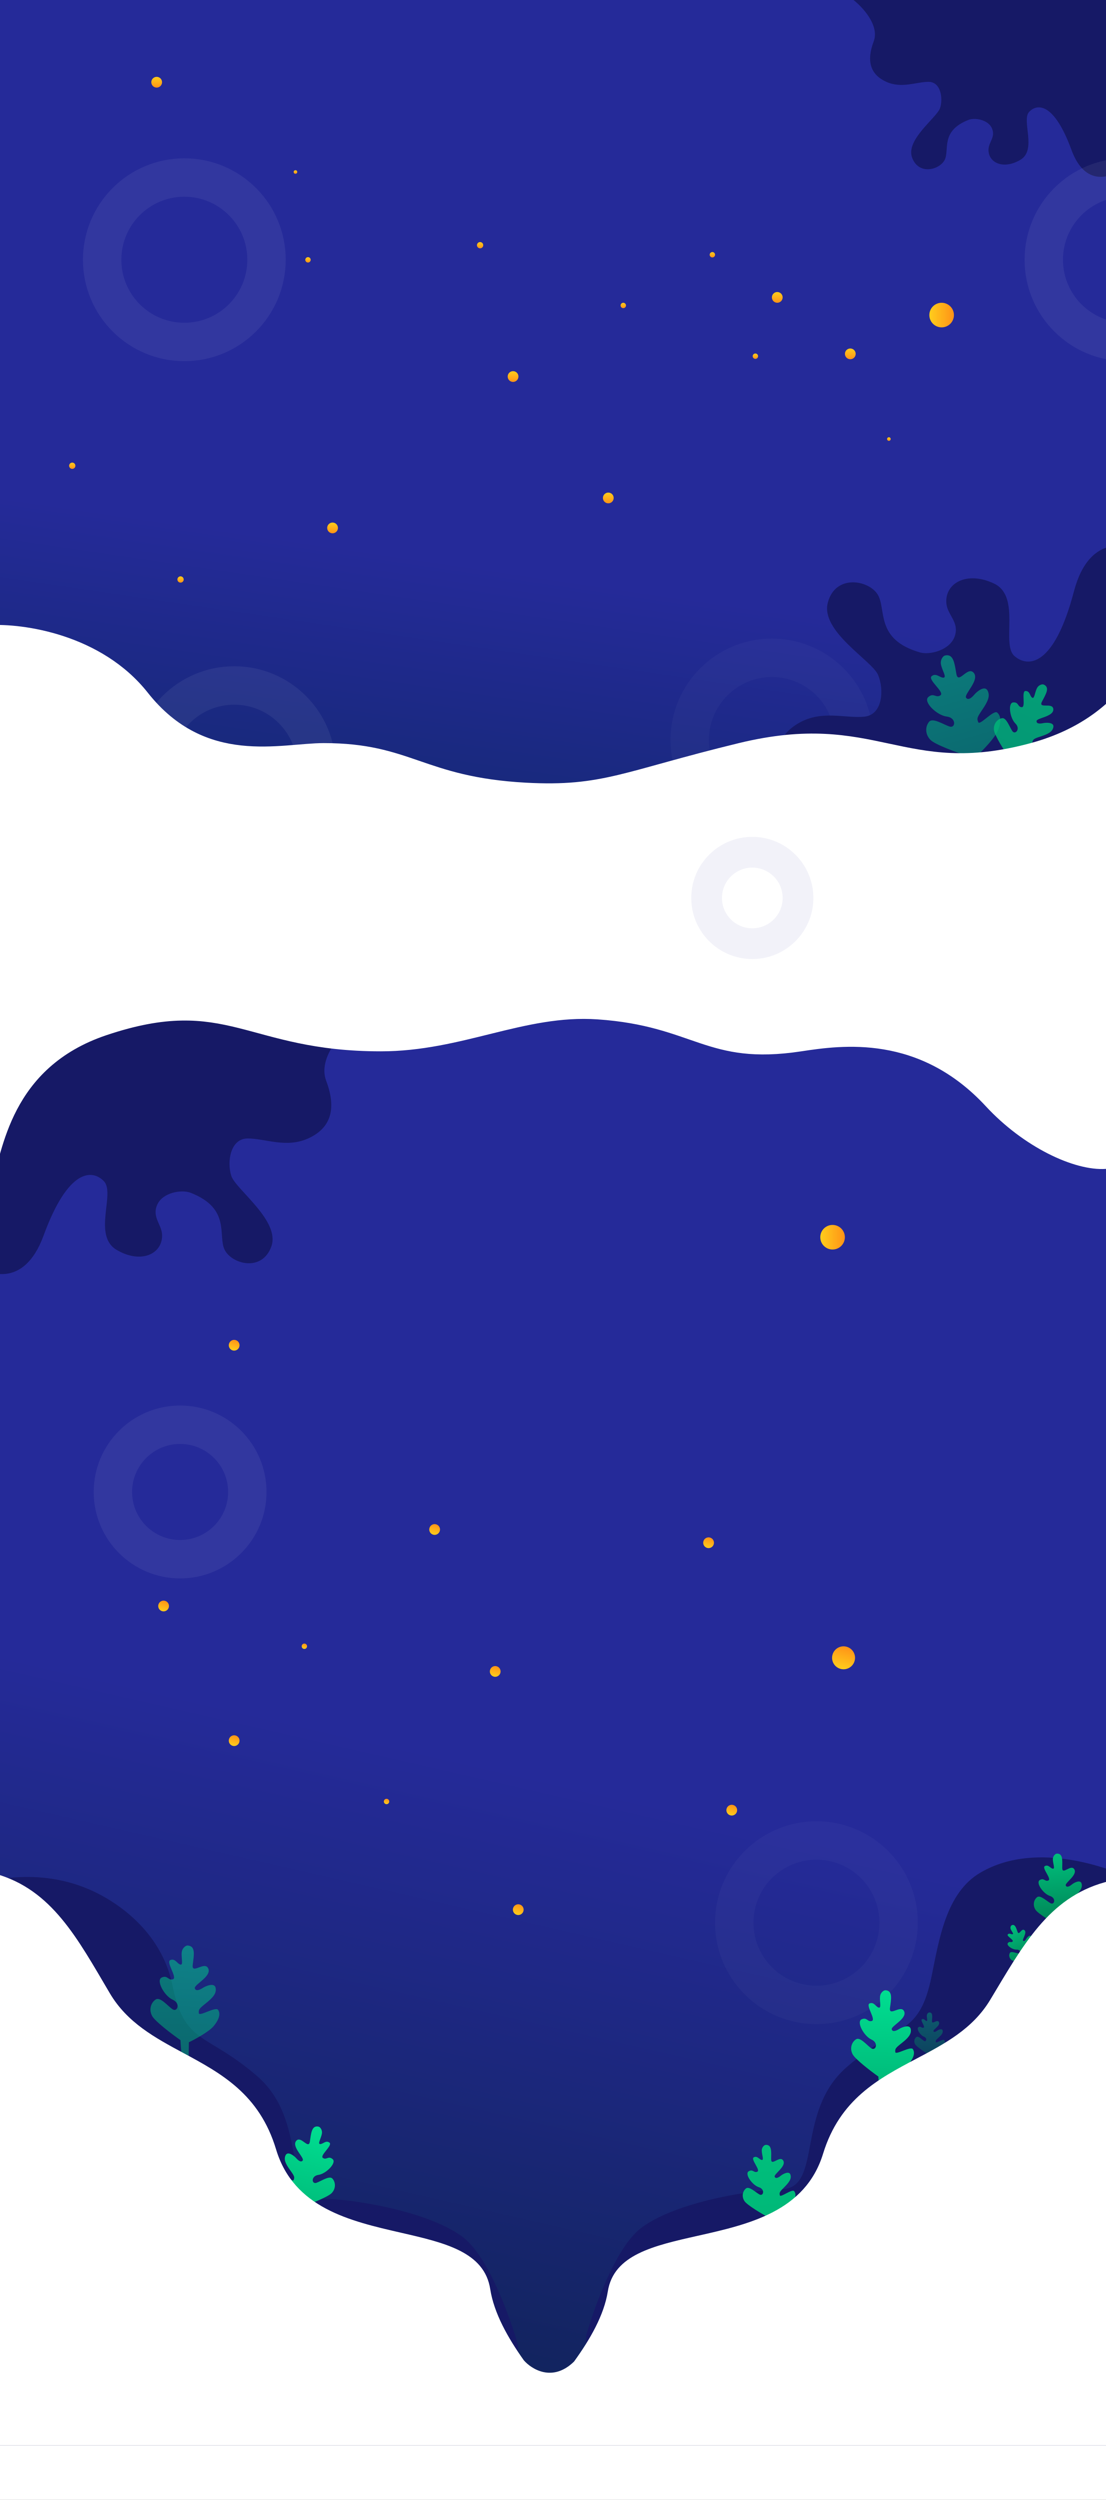 <svg width="1440" height="3253" viewBox="0 0 1440 3253" fill="none" xmlns="http://www.w3.org/2000/svg">
<rect x="0" y="0" width="1440" height="3253" fill="#808080" stroke="none"/>
<g clip-path="url(#clip0)">
<rect width="1440" height="3253" fill="white"/>
<rect width="1440" height="1235" fill="url(#paint0_linear)"/>
<rect y="1263" width="1440" height="1687" fill="url(#paint1_linear)"/>
<rect y="1263" width="1440" height="1919" fill="url(#paint2_linear)"/>
<circle cx="240" cy="338" r="107" stroke="white" stroke-opacity="0.06" stroke-width="50"/>
<circle cx="1005" cy="963" r="107" stroke="white" stroke-opacity="0.03" stroke-width="50"/>
<circle cx="1063" cy="2502" r="107" stroke="white" stroke-opacity="0.03" stroke-width="50"/>
<circle cx="305" cy="999" r="107" stroke="white" stroke-opacity="0.06" stroke-width="50"/>
<path d="M387.01 223.819C387.01 225.108 385.966 226.152 384.678 226.152C383.391 226.152 382.347 225.108 382.347 223.819C382.347 222.531 383.391 221.487 384.678 221.487C385.966 221.487 387.01 222.531 387.01 223.819Z" fill="url(#paint3_linear)"/>
<path d="M1159.66 571.333C1159.66 572.621 1158.62 573.666 1157.33 573.666C1156.04 573.666 1155 572.621 1155 571.333C1155 570.044 1156.04 569 1157.33 569C1158.62 569 1159.66 570.044 1159.66 571.333Z" fill="url(#paint4_linear)"/>
<ellipse cx="203.994" cy="106.998" rx="6.994" ry="6.998" fill="url(#paint5_linear)"/>
<ellipse cx="667.994" cy="489.998" rx="6.994" ry="6.998" fill="url(#paint6_linear)"/>
<path d="M439.988 686.998C439.988 690.864 436.857 693.997 432.994 693.997C429.131 693.997 426 690.864 426 686.998C426 683.133 429.131 680 432.994 680C436.857 680 439.988 683.133 439.988 686.998Z" fill="url(#paint7_linear)"/>
<path d="M1018.99 386.998C1018.99 390.864 1015.86 393.997 1011.99 393.997C1008.13 393.997 1005 390.864 1005 386.998C1005 383.133 1008.13 380 1011.99 380C1015.86 380 1018.99 383.133 1018.99 386.998Z" fill="url(#paint8_linear)"/>
<path d="M798.988 647.998C798.988 651.864 795.857 654.997 791.994 654.997C788.131 654.997 785 651.864 785 647.998C785 644.133 788.131 641 791.994 641C795.857 641 798.988 644.133 798.988 647.998Z" fill="url(#paint9_linear)"/>
<path d="M404.495 338.127C404.495 340.059 402.929 341.626 400.998 341.626C399.067 341.626 397.501 340.059 397.501 338.127C397.501 336.194 399.067 334.628 400.998 334.628C402.929 334.628 404.495 336.194 404.495 338.127Z" fill="url(#paint10_linear)"/>
<path d="M930.994 331.499C930.994 333.432 929.428 334.998 927.497 334.998C925.566 334.998 924 333.432 924 331.499C924 329.567 925.566 328 927.497 328C929.428 328 930.994 329.567 930.994 331.499Z" fill="url(#paint11_linear)"/>
<path d="M814.994 397.499C814.994 399.432 813.428 400.998 811.497 400.998C809.566 400.998 808 399.432 808 397.499C808 395.567 809.566 394 811.497 394C813.428 394 814.994 395.567 814.994 397.499Z" fill="url(#paint12_linear)"/>
<ellipse cx="625.08" cy="319.082" rx="4.08" ry="4.082" fill="url(#paint13_linear)"/>
<ellipse cx="235.08" cy="754.082" rx="4.08" ry="4.082" fill="url(#paint14_linear)"/>
<ellipse cx="94.08" cy="606.082" rx="4.08" ry="4.082" fill="url(#paint15_linear)"/>
<path d="M1114.08 460.486C1114.08 464.352 1110.95 467.485 1107.09 467.485C1103.23 467.485 1100.1 464.352 1100.1 460.486C1100.1 456.621 1103.23 453.488 1107.09 453.488C1110.95 453.488 1114.08 456.621 1114.08 460.486Z" fill="url(#paint16_linear)"/>
<path d="M986.994 463.499C986.994 465.432 985.428 466.998 983.497 466.998C981.566 466.998 980 465.432 980 463.499C980 461.567 981.566 460 983.497 460C985.428 460 986.994 461.567 986.994 463.499Z" fill="url(#paint17_linear)"/>
<ellipse cx="644.766" cy="2175.04" rx="6.994" ry="6.998" transform="rotate(-165 644.766 2175.04)" fill="url(#paint18_linear)"/>
<path d="M915.811 2005.76C916.812 2002.03 920.647 1999.81 924.379 2000.81C928.11 2001.81 930.323 2005.65 929.323 2009.38C928.323 2013.11 924.487 2015.33 920.756 2014.33C917.025 2013.33 914.811 2009.49 915.811 2005.76Z" fill="url(#paint19_linear)"/>
<ellipse cx="674.766" cy="2485.04" rx="6.994" ry="6.998" transform="rotate(-165 674.766 2485.04)" fill="url(#paint20_linear)"/>
<path d="M945.99 2353.76C946.99 2350.03 950.826 2347.81 954.557 2348.81C958.288 2349.81 960.502 2353.65 959.501 2357.38C958.501 2361.11 954.665 2363.33 950.934 2362.33C947.203 2361.33 944.989 2357.49 945.99 2353.76Z" fill="url(#paint21_linear)"/>
<path d="M1083.87 2153.44C1086.01 2145.46 1094.2 2140.73 1102.17 2142.87C1110.14 2145 1114.87 2153.2 1112.73 2161.17C1110.59 2169.15 1102.4 2173.88 1094.43 2171.74C1086.46 2169.61 1081.73 2161.41 1083.87 2153.44Z" fill="url(#paint22_linear)"/>
<path d="M298.109 2263.32C299.11 2259.59 302.945 2257.37 306.676 2258.37C310.408 2259.37 312.621 2263.21 311.621 2266.94C310.621 2270.68 306.785 2272.89 303.054 2271.89C299.323 2270.89 297.109 2267.06 298.109 2263.32Z" fill="url(#paint23_linear)"/>
<path d="M298.109 1748.76C299.11 1745.03 302.945 1742.81 306.676 1743.81C310.408 1744.81 312.621 1748.65 311.621 1752.38C310.621 1756.11 306.785 1758.33 303.054 1757.33C299.323 1756.33 297.109 1752.49 298.109 1748.76Z" fill="url(#paint24_linear)"/>
<path d="M559.129 1988.52C560.129 1984.78 563.965 1982.57 567.696 1983.57C571.427 1984.57 573.641 1988.4 572.64 1992.14C571.64 1995.87 567.804 1998.09 564.073 1997.09C560.342 1996.09 558.128 1992.25 559.129 1988.52Z" fill="url(#paint25_linear)"/>
<path d="M499.906 2343.38C500.406 2341.51 502.324 2340.41 504.189 2340.91C506.055 2341.4 507.162 2343.32 506.662 2345.19C506.161 2347.06 504.244 2348.16 502.378 2347.66C500.512 2347.17 499.406 2345.25 499.906 2343.38Z" fill="url(#paint26_linear)"/>
<path d="M206.238 2088.09C207.238 2084.35 211.074 2082.14 214.805 2083.14C218.536 2084.14 220.75 2087.97 219.749 2091.71C218.749 2095.44 214.913 2097.66 211.182 2096.66C207.451 2095.66 205.237 2091.82 206.238 2088.09Z" fill="url(#paint27_linear)"/>
<path d="M392.906 2141.38C393.406 2139.51 395.324 2138.41 397.189 2138.91C399.055 2139.4 400.162 2141.32 399.662 2143.19C399.161 2145.06 397.244 2146.16 395.378 2145.66C393.512 2145.17 392.406 2143.25 392.906 2141.38Z" fill="url(#paint28_linear)"/>
<path d="M1137.5 54C1145.5 32.8 1122.5 8.5 1110 -1H1462V218.5C1447.17 231.167 1413 244.2 1395 195C1372.5 133.5 1350.5 134.5 1340 145.5C1329.5 156.5 1350.5 195 1328.5 208C1306.5 221 1287 212 1287 195C1287 185 1296.5 178.5 1291.5 167C1286.5 155.5 1269.01 152.861 1261 156C1224 170.5 1236.5 195 1230 208C1223.5 221 1196 228.5 1187.5 205C1179 181.5 1220 153 1224 140.5C1228 128 1225 106.5 1209 106.5C1193 106.5 1174 115.5 1154 106.5C1134 97.5 1127.5 80.5 1137.5 54Z" fill="#161966"/>
<path d="M424.703 1406.53C413.271 1376.26 446.138 1341.56 464 1328H-39V1641.41C-17.803 1659.49 31.02 1678.1 56.742 1607.85C88.894 1520.04 120.331 1521.47 135.335 1537.18C150.34 1552.88 120.331 1607.85 151.768 1626.42C183.206 1644.98 211.071 1632.13 211.071 1607.85C211.071 1593.58 197.496 1584.29 204.641 1567.87C211.786 1551.45 236.779 1547.69 248.224 1552.17C301.097 1572.87 283.234 1607.85 292.523 1626.42C301.811 1644.98 341.108 1655.69 353.254 1622.13C365.401 1588.58 306.812 1547.88 301.097 1530.04C295.381 1512.19 299.668 1481.49 322.531 1481.49C345.395 1481.49 372.545 1494.34 401.125 1481.49C429.705 1468.64 438.993 1444.37 424.703 1406.53Z" fill="#161966"/>
<path d="M1022.76 1023.7C1038.12 1055.14 1006.28 1095.82 988.437 1112.23L1529.58 1061.31L1497.82 723.866C1473.18 706.539 1418.77 691.445 1398.22 769.686C1372.53 867.486 1338.56 869.132 1320.83 853.74C1303.09 838.349 1329.81 776.123 1294.11 759.321C1258.4 742.519 1229.73 759.176 1232.19 785.31C1233.63 800.683 1249.18 809.302 1243.16 827.704C1237.13 846.107 1210.63 852.694 1197.86 849.027C1138.88 832.089 1154.55 792.616 1142.68 773.571C1130.81 754.526 1087.44 746.975 1077.78 784.332C1068.11 821.688 1135.26 859.571 1143.22 878.209C1151.18 896.847 1149.68 930.333 1125.08 932.648C1100.48 934.963 1069.97 923.875 1040.53 940.605C1011.08 957.334 1003.55 984.409 1022.76 1023.7Z" fill="#161966"/>
<circle cx="1226" cy="410" r="16" transform="rotate(-90 1226 410)" fill="url(#paint29_linear)"/>
<circle cx="1084" cy="1610" r="16" transform="rotate(-90 1084 1610)" fill="url(#paint30_linear)"/>
<circle cx="1466" cy="338" r="107" stroke="white" stroke-opacity="0.06" stroke-width="50"/>
<path d="M1225.2 865.105C1224.1 860.061 1226.27 856.293 1228.17 854.33C1228.91 853.558 1229.92 853.084 1230.97 852.886C1241.46 850.923 1242.78 863.001 1245.18 876.908C1247.7 891.487 1259.72 866.157 1267.79 875.568C1275.87 884.978 1254.78 903.545 1257.84 907.947C1260.9 912.349 1266.3 906.639 1268.92 903.512C1271.54 900.386 1281.9 891.454 1285.76 898.567C1289.62 905.681 1285.94 913.242 1278.94 923.546C1271.94 933.85 1271.71 935.094 1273.69 939.815C1275.67 944.536 1293.63 923.354 1298.32 927.277C1303.01 931.201 1304 938.57 1299.26 950.565C1295.48 960.161 1279.7 976.341 1272.29 983.232L1278.98 1006.01L1270.29 1008.56C1265.5 998.659 1261.49 987.975 1260.09 983.87C1246.4 979.447 1217.51 969.044 1211.44 962.817C1203.84 955.034 1204.93 944.698 1209.79 939.147C1214.65 933.596 1228.63 943.038 1236.42 945.463C1244.21 947.887 1245.43 933.978 1232.6 932.447C1219.76 930.916 1201.6 913.276 1208.63 907.087C1215.66 900.898 1218.59 908.873 1224.47 904.79C1230.35 900.706 1207.3 884.502 1213.02 879.876C1218.74 875.25 1223.69 882.045 1228.35 881.853C1233.01 881.662 1226.89 872.857 1225.2 865.105Z" fill="url(#paint31_linear)" fill-opacity="0.5"/>
<path d="M1349.92 895.873C1351.58 892.387 1354.52 891.035 1356.64 890.644C1357.69 890.45 1358.78 890.685 1359.72 891.205C1366.77 895.111 1361.83 903.192 1356.67 912.887C1351.2 923.19 1370.93 913.209 1371.42 922.977C1371.9 932.745 1349.78 934.129 1349.57 938.354C1349.35 942.578 1355.47 941.628 1358.62 940.945C1361.76 940.263 1372.53 939.696 1371.5 945.996C1370.47 952.296 1364.53 955.232 1355.18 958.273C1345.84 961.315 1345.1 961.982 1344.05 965.88C1343 969.779 1364.43 965.252 1365.46 969.965C1366.49 974.679 1363.54 979.749 1354.8 984.939C1347.8 989.091 1330.15 991.557 1322.2 992.27L1315.36 1009.7L1308.71 1007.1C1310.51 998.606 1313.17 990.01 1314.28 986.773C1307.89 977.403 1294.9 956.956 1294.12 950.138C1293.15 941.616 1298.82 935.7 1304.53 934.587C1310.25 933.474 1314.4 946.116 1318.08 951.392C1321.77 956.667 1329.25 948.587 1321.99 941.43C1314.73 934.273 1311.93 914.501 1319.3 914.039C1326.68 913.577 1324.65 919.966 1330.29 920.261C1335.93 920.556 1329.39 899.318 1335.19 899.197C1340.99 899.077 1340.79 905.703 1343.79 907.836C1346.79 909.97 1347.22 901.521 1349.92 895.873Z" fill="url(#paint32_linear)" fill-opacity="0.8"/>
<path d="M192.5 901.5C132.1 825.1 29.667 811 -14 813.5V1123H1516.5V791C1501.33 827.167 1474.8 931 1342 967C1176 1012 1141.5 923.5 962 967C811.859 1003.39 785 1024 684.5 1018.5C551 1011.19 535.5 967 421.5 967C365.106 967 268 997 192.5 901.5Z" fill="white"/>
<path d="M1283.57 1439.61C1332.4 1492.36 1398.6 1524 1440 1521.07L1440 1204L-11 1204L-11 1541C3.379 1498.61 12.891 1389.2 138.793 1347.01C296.17 1294.26 320.634 1368.1 495.736 1368.1C601.918 1368.1 682.503 1320.05 777.783 1326.49C904.348 1335.06 919.517 1386.86 1043.24 1368.1C1096.31 1360.06 1196.66 1345.71 1283.57 1439.61Z" fill="white"/>
<rect y="1046" width="1440" height="168" fill="white"/>
<circle cx="234.5" cy="1941.5" r="87.5" stroke="white" stroke-opacity="0.06" stroke-width="50"/>
<circle cx="979.5" cy="1168.5" r="59.5" stroke="#252A99" stroke-opacity="0.06" stroke-width="40"/>
<path d="M834 2899.84C801.6 2925.04 773.167 3003.67 763 3039.84V3121.84H1421L1456.5 2436.84C1452.5 2437.34 1353.33 2391.95 1276.5 2436.84C1232 2462.84 1222.89 2522.84 1213 2571.34C1197 2649.84 1169.5 2631.84 1102.5 2689.84C1035.5 2747.84 1071 2846.84 1018 2848.84C965 2850.84 874.5 2868.34 834 2899.84Z" fill="#161966"/>
<path d="M603.5 2911.84C635.9 2937.04 664.333 3015.67 674.5 3051.84V3133.84H16.5L-19 2448.84C-15 2449.34 60.674 2424.61 137.5 2469.5C182 2495.5 214.614 2534.84 224.5 2583.34C240.5 2661.84 268 2643.84 335 2701.84C402 2759.84 366.5 2858.84 419.5 2860.84C472.5 2862.84 563 2880.34 603.5 2911.84Z" fill="#161966"/>
<path d="M1145.76 2598.28C1146.14 2594.13 1148.65 2591.68 1150.64 2590.53C1151.57 2590 1152.67 2589.84 1153.73 2590C1162.33 2591.24 1160.36 2601.16 1158.77 2612.8C1157.09 2625.11 1173.14 2607.87 1177.22 2617.45C1181.3 2627.03 1159.71 2636.56 1161.05 2640.86C1162.39 2645.16 1168.16 2641.95 1171.05 2640.11C1173.94 2638.27 1184.49 2633.74 1185.78 2640.41C1187.07 2647.09 1182.21 2652.21 1174 2658.69C1165.78 2665.17 1165.29 2666.11 1165.67 2670.39C1166.06 2674.67 1185.81 2662.25 1188.57 2666.58C1191.34 2670.91 1190.26 2677.07 1183.43 2685.47C1177.97 2692.2 1161.24 2701.16 1153.56 2704.8L1153.15 2724.74L1145.55 2724.58C1144.21 2715.44 1143.71 2705.87 1143.63 2702.22C1133.79 2695.22 1113.29 2679.57 1110 2673.05C1105.89 2664.89 1109.38 2656.89 1114.67 2653.68C1119.97 2650.46 1128.77 2661.56 1134.4 2665.47C1140.02 2669.39 1144.52 2658.56 1134.63 2654.08C1124.74 2649.61 1114.66 2630.88 1121.86 2627.71C1129.06 2624.53 1129.39 2631.66 1135.13 2629.88C1140.87 2628.1 1126.52 2609.29 1132.27 2607.03C1138.02 2604.77 1140.26 2611.47 1144.04 2612.49C1147.82 2613.52 1145.15 2604.92 1145.76 2598.28Z" fill="url(#paint33_linear)"/>
<path d="M991.805 2798.75C991.725 2795.42 993.406 2793.19 994.899 2792C995.738 2791.33 996.82 2791.04 997.892 2791.11C1004.88 2791.5 1004.21 2799.85 1004.02 2809.55C1003.81 2819.94 1015.48 2804.07 1019.79 2811.63C1024.11 2819.2 1007.09 2829.2 1008.62 2832.64C1010.15 2836.09 1014.63 2832.87 1016.86 2831.06C1019.08 2829.25 1027.41 2824.47 1029.13 2829.89C1030.84 2835.31 1027.3 2840.03 1021.1 2846.21C1014.9 2852.39 1014.58 2853.22 1015.32 2856.74C1016.05 2860.26 1031.26 2848.03 1033.97 2851.36C1036.69 2854.69 1036.39 2859.91 1031.53 2867.55C1027.64 2873.67 1014.6 2882.73 1008.57 2886.5L1010.16 2903.1L1003.83 2903.7C1001.84 2896.24 1000.5 2888.33 1000.07 2885.32C991.222 2880.44 972.676 2869.42 969.313 2864.32C965.11 2857.94 967.238 2850.96 971.327 2847.78C975.416 2844.59 983.804 2852.97 988.855 2855.67C993.907 2858.38 996.6 2848.95 987.949 2846.19C979.298 2843.42 969.119 2828.84 974.791 2825.51C980.463 2822.17 981.425 2828.06 986.023 2826.03C990.622 2823.99 976.88 2809.75 981.441 2807.32C986.001 2804.89 988.508 2810.23 991.75 2810.72C994.992 2811.21 991.937 2804.32 991.805 2798.75Z" fill="url(#paint34_linear)"/>
<path d="M1370.8 2419.75C1370.73 2416.42 1372.41 2414.19 1373.9 2413C1374.74 2412.33 1375.82 2412.04 1376.89 2412.11C1383.88 2412.5 1383.21 2420.85 1383.02 2430.55C1382.81 2440.94 1394.48 2425.07 1398.79 2432.63C1403.11 2440.2 1386.09 2450.2 1387.62 2453.64C1389.15 2457.09 1393.63 2453.87 1395.86 2452.06C1398.08 2450.25 1406.41 2445.47 1408.13 2450.89C1409.84 2456.31 1406.3 2461.03 1400.1 2467.21C1393.9 2473.39 1393.58 2474.22 1394.32 2477.74C1395.05 2481.26 1410.26 2469.03 1412.97 2472.36C1415.69 2475.69 1415.39 2480.91 1410.53 2488.55C1406.64 2494.67 1393.6 2503.73 1387.57 2507.5L1389.16 2524.1L1382.83 2524.7C1380.84 2517.24 1379.5 2509.33 1379.07 2506.32C1370.22 2501.44 1351.68 2490.42 1348.31 2485.32C1344.11 2478.94 1346.24 2471.96 1350.33 2468.78C1354.42 2465.59 1362.8 2473.97 1367.86 2476.67C1372.91 2479.38 1375.6 2469.95 1366.95 2467.19C1358.3 2464.42 1348.12 2449.84 1353.79 2446.51C1359.46 2443.17 1360.43 2449.06 1365.02 2447.03C1369.62 2444.99 1355.88 2430.75 1360.44 2428.32C1365 2425.89 1367.51 2431.23 1370.75 2431.72C1373.99 2432.21 1370.94 2425.32 1370.8 2419.75Z" fill="url(#paint35_linear)"/>
<path d="M1315.98 2510.5C1315.39 2509.04 1315.58 2507.75 1315.97 2506.81C1316.39 2505.81 1317.32 2505.1 1318.38 2504.94C1321.76 2504.44 1323.05 2508.87 1324.82 2513.86C1326.84 2519.54 1329.92 2508.53 1333.82 2511.76C1337.71 2514.98 1330.52 2523.9 1332.05 2525.46C1333.59 2527.01 1335.36 2524.35 1336.2 2522.91C1337.04 2521.47 1340.58 2517.17 1342.62 2519.76C1344.67 2522.35 1343.71 2525.64 1341.61 2530.27C1339.51 2534.89 1339.5 2535.41 1340.62 2537.17C1341.74 2538.93 1347.5 2529.17 1349.65 2530.43C1351.81 2531.68 1352.72 2534.57 1351.64 2539.72C1350.78 2543.84 1345.56 2551.43 1343.06 2554.71L1347.32 2563.4L1344.01 2565.02C1341.4 2561.38 1339.05 2557.36 1338.2 2555.81C1332.4 2554.97 1320.07 2552.79 1317.2 2550.71C1313.61 2548.1 1313.33 2543.88 1314.9 2541.31C1316.47 2538.74 1322.74 2541.57 1326.04 2542.01C1329.34 2542.45 1328.87 2536.77 1323.6 2537.04C1318.34 2537.32 1309.83 2531.48 1312.22 2528.51C1314.62 2525.54 1316.35 2528.54 1318.43 2526.49C1320.51 2524.45 1310.13 2519.53 1312.11 2517.27C1314.09 2515.02 1316.54 2517.41 1318.4 2517.01C1320.26 2516.61 1317.19 2513.49 1315.98 2510.5Z" fill="url(#paint36_linear)"/>
<path d="M419.05 2776.8C419.772 2772.99 418.196 2770.16 416.714 2768.59C415.977 2767.81 414.961 2767.35 413.896 2767.22C405.877 2766.19 405.086 2775.66 403.506 2786.55C401.827 2798.12 391.791 2778.36 385.609 2785.97C379.427 2793.57 396.485 2807.8 394.157 2811.35C391.83 2814.89 387.441 2810.49 385.304 2808.07C383.167 2805.66 374.797 2798.82 371.897 2804.52C368.997 2810.22 372.063 2816.12 377.812 2824.12C383.562 2832.11 383.765 2833.09 382.303 2836.86C380.84 2840.64 366.199 2824.28 362.574 2827.48C358.949 2830.68 358.326 2836.52 362.32 2845.9C365.515 2853.4 378.322 2865.86 384.326 2871.15L379.518 2889.29L386.438 2891.12C390.02 2883.2 392.958 2874.67 393.98 2871.39C404.703 2867.61 427.317 2858.78 431.987 2853.73C437.826 2847.42 436.744 2839.27 432.788 2834.99C428.832 2830.7 417.982 2838.46 411.877 2840.54C405.771 2842.62 404.512 2831.66 414.624 2830.18C424.736 2828.69 438.715 2814.37 433.029 2809.63C427.343 2804.89 425.194 2811.25 420.462 2808.15C415.73 2805.04 433.601 2791.75 428.984 2788.22C424.367 2784.68 420.602 2790.15 416.913 2790.1C413.224 2790.05 417.879 2782.96 419.05 2776.8Z" fill="url(#paint37_linear)"/>
<path d="M236.561 2540.91C236.959 2536.26 239.797 2533.54 241.988 2532.3C242.922 2531.77 244.023 2531.61 245.088 2531.75C254.701 2532.95 252.595 2543.89 250.934 2556.72C249.185 2570.23 266.642 2551.21 271.188 2561.69C275.734 2572.16 252.139 2582.76 253.637 2587.47C255.136 2592.17 261.438 2588.61 264.592 2586.57C267.747 2584.54 279.28 2579.49 280.743 2586.8C282.205 2594.1 276.917 2599.76 267.96 2606.92C259.003 2614.08 258.468 2615.11 258.924 2619.8C259.381 2624.49 280.934 2610.74 283.996 2615.47C287.057 2620.19 285.922 2626.94 278.499 2636.21C272.561 2643.62 254.291 2653.57 245.898 2657.62L245.597 2679.47L237.261 2679.36C235.731 2669.34 235.112 2658.86 234.993 2654.86C224.155 2647.26 201.566 2630.26 197.912 2623.13C193.345 2614.22 197.113 2605.42 202.894 2601.86C208.675 2598.3 218.409 2610.4 224.604 2614.65C230.798 2618.9 235.652 2606.99 224.776 2602.16C213.899 2597.33 202.717 2576.88 210.582 2573.34C218.447 2569.81 218.86 2577.62 225.141 2575.62C231.421 2573.63 215.55 2553.11 221.838 2550.6C228.125 2548.08 230.63 2555.4 234.784 2556.5C238.937 2557.6 235.94 2548.19 236.561 2540.91Z" fill="url(#paint38_linear)" fill-opacity="0.5"/>
<path d="M1206.71 2622.99C1206.76 2621.43 1207.46 2620.32 1208.2 2619.62C1208.98 2618.88 1210.12 2618.61 1211.16 2618.89C1214.45 2619.8 1213.83 2624.38 1213.43 2629.66C1212.97 2635.67 1220.25 2626.86 1222.5 2631.38C1224.75 2635.91 1214.56 2641.14 1215.33 2643.19C1216.1 2645.23 1218.81 2643.52 1220.16 2642.54C1221.5 2641.57 1226.49 2639.07 1227.3 2642.27C1228.12 2645.47 1225.91 2648.09 1222.11 2651.46C1218.32 2654.83 1218.11 2655.3 1218.42 2657.37C1218.73 2659.43 1227.94 2652.85 1229.4 2654.87C1230.87 2656.89 1230.52 2659.9 1227.45 2664.17C1225 2667.58 1217.15 2672.41 1213.53 2674.39L1213.9 2684.06L1210.21 2684.2C1209.3 2679.81 1208.79 2675.19 1208.64 2673.42C1203.67 2670.31 1193.29 2663.31 1191.51 2660.24C1189.29 2656.41 1190.75 2652.43 1193.22 2650.72C1195.7 2649.01 1200.28 2654.14 1203.12 2655.88C1205.96 2657.61 1207.83 2652.24 1202.91 2650.35C1197.99 2648.46 1192.57 2639.68 1195.97 2637.93C1199.36 2636.19 1199.73 2639.64 1202.46 2638.61C1205.19 2637.58 1197.7 2628.87 1200.42 2627.62C1203.14 2626.36 1204.42 2629.54 1206.28 2629.93C1208.14 2630.32 1206.6 2626.23 1206.71 2622.99Z" fill="url(#paint39_linear)" fill-opacity="0.4"/>
<path fill-rule="evenodd" clip-rule="evenodd" d="M135.069 2580.37L135.065 2580.36C94.038 2510.45 58.666 2450.18 -20 2435V3182H666H763H1453V2446C1373.93 2460.95 1338.38 2520.34 1297.14 2589.22L1297.13 2589.24C1294.5 2593.63 1291.86 2598.05 1289.17 2602.5C1266.38 2640.32 1229.96 2659.55 1192.82 2679.16C1143.75 2705.07 1093.42 2731.65 1071.62 2802.68C1048.51 2877.96 974.609 2894.57 908.367 2909.46C850.772 2922.41 798.967 2934.05 791.372 2981.82C786.473 3012.64 768.382 3044.14 747.396 3073.1C719.315 3100.5 691.94 3082.9 682.037 3071.5C661.149 3042.09 643.141 3010.12 638.265 2978.83C630.709 2930.35 579.167 2918.53 521.865 2905.39C455.959 2890.27 382.434 2873.41 359.446 2797.01C337.755 2724.92 287.68 2697.94 238.853 2671.64C201.907 2651.74 165.675 2632.23 142.994 2593.84C140.321 2589.32 137.683 2584.82 135.069 2580.37Z" fill="white"/>
</g>
<defs>
<linearGradient id="paint0_linear" x1="1274.5" y1="172.618" x2="1118.42" y2="1234.11" gradientUnits="userSpaceOnUse">
<stop offset="0.608" stop-color="#252A99"/>
<stop offset="1" stop-color="#12286F"/>
</linearGradient>
<linearGradient id="paint1_linear" x1="1274.5" y1="1498.79" x2="988.497" y2="2922.7" gradientUnits="userSpaceOnUse">
<stop offset="0.541" stop-color="#252A99"/>
<stop offset="1" stop-color="#12245F"/>
</linearGradient>
<linearGradient id="paint2_linear" x1="1274.5" y1="1531.22" x2="908.595" y2="3132.68" gradientUnits="userSpaceOnUse">
<stop offset="0.541" stop-color="#252A99"/>
<stop offset="1" stop-color="#12245F"/>
</linearGradient>
<linearGradient id="paint3_linear" x1="384.678" y1="221.487" x2="384.678" y2="226.152" gradientUnits="userSpaceOnUse">
<stop stop-color="#FFCD1C"/>
<stop offset="1" stop-color="#FF9317"/>
</linearGradient>
<linearGradient id="paint4_linear" x1="1157.33" y1="569" x2="1157.33" y2="573.666" gradientUnits="userSpaceOnUse">
<stop stop-color="#FFCD1C"/>
<stop offset="1" stop-color="#FF9317"/>
</linearGradient>
<linearGradient id="paint5_linear" x1="203.994" y1="100" x2="203.994" y2="113.997" gradientUnits="userSpaceOnUse">
<stop stop-color="#FFCD1C"/>
<stop offset="1" stop-color="#FF9317"/>
</linearGradient>
<linearGradient id="paint6_linear" x1="667.994" y1="483" x2="667.994" y2="496.997" gradientUnits="userSpaceOnUse">
<stop stop-color="#FFCD1C"/>
<stop offset="1" stop-color="#FF9317"/>
</linearGradient>
<linearGradient id="paint7_linear" x1="432.994" y1="680" x2="432.994" y2="693.997" gradientUnits="userSpaceOnUse">
<stop stop-color="#FFCD1C"/>
<stop offset="1" stop-color="#FF9317"/>
</linearGradient>
<linearGradient id="paint8_linear" x1="1011.99" y1="380" x2="1011.99" y2="393.997" gradientUnits="userSpaceOnUse">
<stop stop-color="#FFCD1C"/>
<stop offset="1" stop-color="#FF9317"/>
</linearGradient>
<linearGradient id="paint9_linear" x1="791.994" y1="641" x2="791.994" y2="654.997" gradientUnits="userSpaceOnUse">
<stop stop-color="#FFCD1C"/>
<stop offset="1" stop-color="#FF9317"/>
</linearGradient>
<linearGradient id="paint10_linear" x1="400.998" y1="334.628" x2="400.998" y2="341.626" gradientUnits="userSpaceOnUse">
<stop stop-color="#FFCD1C"/>
<stop offset="1" stop-color="#FF9317"/>
</linearGradient>
<linearGradient id="paint11_linear" x1="927.497" y1="328" x2="927.497" y2="334.998" gradientUnits="userSpaceOnUse">
<stop stop-color="#FFCD1C"/>
<stop offset="1" stop-color="#FF9317"/>
</linearGradient>
<linearGradient id="paint12_linear" x1="811.497" y1="394" x2="811.497" y2="400.998" gradientUnits="userSpaceOnUse">
<stop stop-color="#FFCD1C"/>
<stop offset="1" stop-color="#FF9317"/>
</linearGradient>
<linearGradient id="paint13_linear" x1="625.08" y1="315" x2="625.08" y2="323.165" gradientUnits="userSpaceOnUse">
<stop stop-color="#FFCD1C"/>
<stop offset="1" stop-color="#FF9317"/>
</linearGradient>
<linearGradient id="paint14_linear" x1="235.08" y1="750" x2="235.08" y2="758.165" gradientUnits="userSpaceOnUse">
<stop stop-color="#FFCD1C"/>
<stop offset="1" stop-color="#FF9317"/>
</linearGradient>
<linearGradient id="paint15_linear" x1="94.08" y1="602" x2="94.08" y2="610.165" gradientUnits="userSpaceOnUse">
<stop stop-color="#FFCD1C"/>
<stop offset="1" stop-color="#FF9317"/>
</linearGradient>
<linearGradient id="paint16_linear" x1="1107.09" y1="453.488" x2="1107.09" y2="467.485" gradientUnits="userSpaceOnUse">
<stop stop-color="#FFCD1C"/>
<stop offset="1" stop-color="#FF9317"/>
</linearGradient>
<linearGradient id="paint17_linear" x1="983.497" y1="460" x2="983.497" y2="466.998" gradientUnits="userSpaceOnUse">
<stop stop-color="#FFCD1C"/>
<stop offset="1" stop-color="#FF9317"/>
</linearGradient>
<linearGradient id="paint18_linear" x1="644.766" y1="2168.04" x2="644.766" y2="2182.03" gradientUnits="userSpaceOnUse">
<stop stop-color="#FFCD1C"/>
<stop offset="1" stop-color="#FF9317"/>
</linearGradient>
<linearGradient id="paint19_linear" x1="920.756" y1="2014.33" x2="924.379" y2="2000.81" gradientUnits="userSpaceOnUse">
<stop stop-color="#FFCD1C"/>
<stop offset="1" stop-color="#FF9317"/>
</linearGradient>
<linearGradient id="paint20_linear" x1="674.766" y1="2478.04" x2="674.766" y2="2492.03" gradientUnits="userSpaceOnUse">
<stop stop-color="#FFCD1C"/>
<stop offset="1" stop-color="#FF9317"/>
</linearGradient>
<linearGradient id="paint21_linear" x1="950.934" y1="2362.33" x2="954.557" y2="2348.81" gradientUnits="userSpaceOnUse">
<stop stop-color="#FFCD1C"/>
<stop offset="1" stop-color="#FF9317"/>
</linearGradient>
<linearGradient id="paint22_linear" x1="1094.43" y1="2171.74" x2="1102.17" y2="2142.87" gradientUnits="userSpaceOnUse">
<stop stop-color="#FFCD1C"/>
<stop offset="1" stop-color="#FF9317"/>
</linearGradient>
<linearGradient id="paint23_linear" x1="303.054" y1="2271.89" x2="306.676" y2="2258.37" gradientUnits="userSpaceOnUse">
<stop stop-color="#FFCD1C"/>
<stop offset="1" stop-color="#FF9317"/>
</linearGradient>
<linearGradient id="paint24_linear" x1="303.054" y1="1757.33" x2="306.676" y2="1743.81" gradientUnits="userSpaceOnUse">
<stop stop-color="#FFCD1C"/>
<stop offset="1" stop-color="#FF9317"/>
</linearGradient>
<linearGradient id="paint25_linear" x1="564.073" y1="1997.09" x2="567.696" y2="1983.57" gradientUnits="userSpaceOnUse">
<stop stop-color="#FFCD1C"/>
<stop offset="1" stop-color="#FF9317"/>
</linearGradient>
<linearGradient id="paint26_linear" x1="502.378" y1="2347.66" x2="504.189" y2="2340.91" gradientUnits="userSpaceOnUse">
<stop stop-color="#FFCD1C"/>
<stop offset="1" stop-color="#FF9317"/>
</linearGradient>
<linearGradient id="paint27_linear" x1="211.182" y1="2096.66" x2="214.805" y2="2083.14" gradientUnits="userSpaceOnUse">
<stop stop-color="#FFCD1C"/>
<stop offset="1" stop-color="#FF9317"/>
</linearGradient>
<linearGradient id="paint28_linear" x1="395.378" y1="2145.66" x2="397.189" y2="2138.91" gradientUnits="userSpaceOnUse">
<stop stop-color="#FFCD1C"/>
<stop offset="1" stop-color="#FF9317"/>
</linearGradient>
<linearGradient id="paint29_linear" x1="1226" y1="394" x2="1226" y2="426" gradientUnits="userSpaceOnUse">
<stop stop-color="#FFCD1C"/>
<stop offset="1" stop-color="#FF9317"/>
</linearGradient>
<linearGradient id="paint30_linear" x1="1084" y1="1594" x2="1084" y2="1626" gradientUnits="userSpaceOnUse">
<stop stop-color="#FFCD1C"/>
<stop offset="1" stop-color="#FF9317"/>
</linearGradient>
<linearGradient id="paint31_linear" x1="1227.78" y1="853.743" x2="1273.03" y2="1007.76" gradientUnits="userSpaceOnUse">
<stop stop-color="#00DE91"/>
<stop offset="1" stop-color="#00B777"/>
</linearGradient>
<linearGradient id="paint32_linear" x1="1357.02" y1="890.037" x2="1310.8" y2="1007.92" gradientUnits="userSpaceOnUse">
<stop stop-color="#00BF7C"/>
<stop offset="1" stop-color="#00B777"/>
</linearGradient>
<linearGradient id="paint33_linear" x1="1150.7" y1="2589.84" x2="1147.94" y2="2724.63" gradientUnits="userSpaceOnUse">
<stop stop-color="#00DE91"/>
<stop offset="1" stop-color="#00B777"/>
</linearGradient>
<linearGradient id="paint34_linear" x1="995.097" y1="2791.26" x2="1005.82" y2="2903.51" gradientUnits="userSpaceOnUse">
<stop stop-color="#00BF7C"/>
<stop offset="1" stop-color="#00B777"/>
</linearGradient>
<linearGradient id="paint35_linear" x1="1374.1" y1="2412.26" x2="1384.82" y2="2524.51" gradientUnits="userSpaceOnUse">
<stop stop-color="#00BF7C"/>
<stop offset="1" stop-color="#00754C"/>
</linearGradient>
<linearGradient id="paint36_linear" x1="1316.23" y1="2505.75" x2="1345.05" y2="2564.51" gradientUnits="userSpaceOnUse">
<stop stop-color="#00BF7C"/>
<stop offset="1" stop-color="#00754C"/>
</linearGradient>
<linearGradient id="paint37_linear" x1="416.77" y1="2767.87" x2="384.26" y2="2890.55" gradientUnits="userSpaceOnUse">
<stop stop-color="#00DE91"/>
<stop offset="1" stop-color="#00B777"/>
</linearGradient>
<linearGradient id="paint38_linear" x1="241.919" y1="2531.62" x2="239.885" y2="2679.39" gradientUnits="userSpaceOnUse">
<stop stop-color="#00DE91"/>
<stop offset="1" stop-color="#00B777"/>
</linearGradient>
<linearGradient id="paint39_linear" x1="1208.86" y1="2618.76" x2="1211.37" y2="2684.16" gradientUnits="userSpaceOnUse">
<stop stop-color="#00BF7C"/>
<stop offset="1" stop-color="#00754C"/>
</linearGradient>
<clipPath id="clip0">
<rect width="1440" height="3253" fill="white"/>
</clipPath>
</defs>
</svg>
